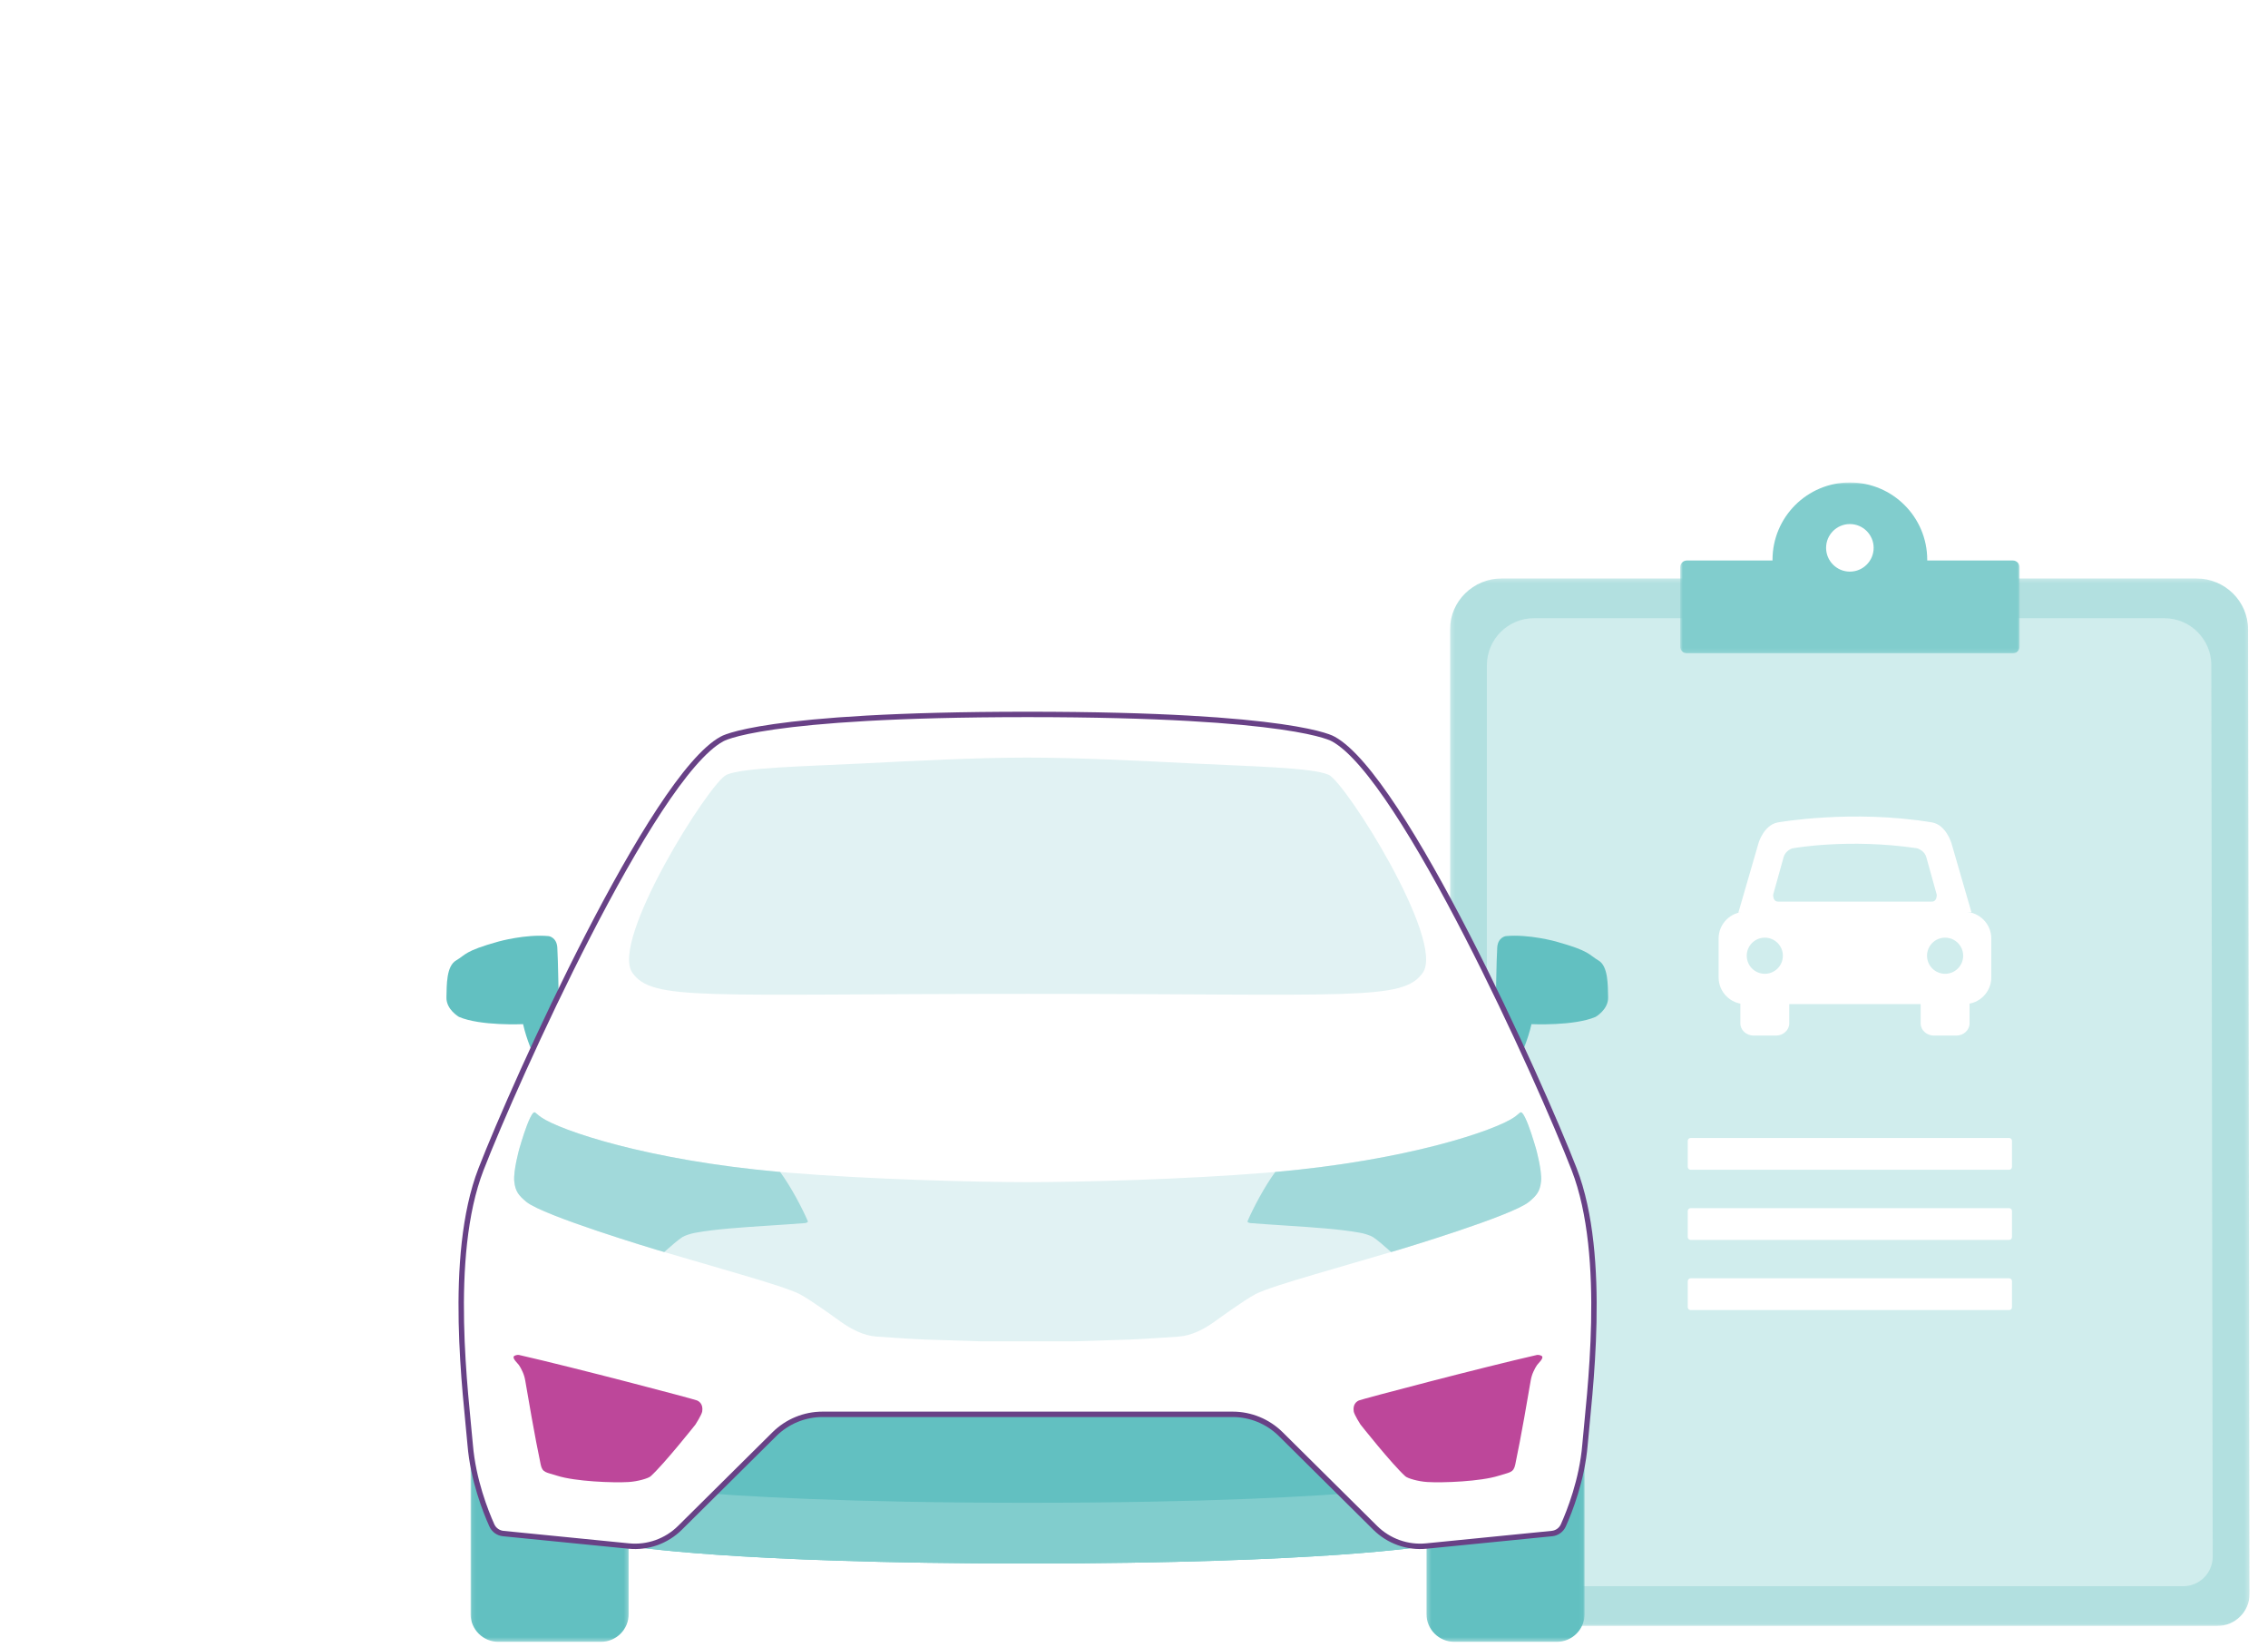 <svg xmlns="http://www.w3.org/2000/svg" xmlns:xlink="http://www.w3.org/1999/xlink" width="569" height="413" viewBox="0 0 569 413">
    <defs>
        <path id="n9286xsyia" d="M0.184 0.22L200.768 0.22 200.768 262.971 0.184 262.971z"/>
        <path id="8aadj95w5c" d="M0.845 0.004L85.993 0.004 85.993 42.867 0.845 42.867z"/>
        <path id="tkuixwf4ne" d="M0.091 0.606L39.769 0.606 39.769 53.679 0.091 53.679z"/>
        <path id="izploai7hg" d="M0.258 0.606L39.936 0.606 39.936 53.679 0.258 53.679z"/>
    </defs>
    <g fill="none" fill-rule="evenodd">
        <g>
            <g>
                <path fill="#FFF" d="M0 0H569V413H0z" transform="translate(-721 -2901) translate(721 2901)"/>
                <g>
                    <g transform="translate(-721 -2901) translate(721 2901) translate(112 121) translate(251.605 23.857)">
                        <mask id="15115a4zlb" fill="#fff">
                            <use xlink:href="#n9286xsyia"/>
                        </mask>
                        <path fill="#B2E0E0" d="M187.387.22H13.19C6.007.22.184 5.94.184 12.996v237.2c0 7.055 5.823 12.775 13.005 12.775h179.419c4.506 0 8.16-3.589 8.16-8.016l-.375-241.977C200.38 5.928 194.563.22 187.387.22" mask="url(#15115a4zlb)"/>
                    </g>
                    <path fill="#D0EDED" d="M430.981 34.057H272.84c-6.52 0-11.805 5.286-11.805 11.806v219.18c0 6.52 5.285 11.806 11.805 11.806H435.72c4.092 0 7.408-3.317 7.408-7.407l-.342-223.598c-.009-6.512-5.292-11.787-11.805-11.787" transform="translate(-721 -2901) translate(721 2901) translate(112 121)"/>
                    <g transform="translate(-721 -2901) translate(721 2901) translate(112 121) translate(308.68)">
                        <mask id="ygkqxwpltd" fill="#fff">
                            <use xlink:href="#8aadj95w5c"/>
                        </mask>
                        <path fill="#81CDCD" d="M62.828 19.414c0-10.718-8.69-19.41-19.41-19.41S24.01 8.696 24.01 19.414v.171H2.527c-.93 0-1.682.753-1.682 1.682v19.918c0 .93.753 1.682 1.682 1.682H84.31c.93 0 1.682-.753 1.682-1.682V21.267c0-.929-.753-1.682-1.682-1.682H62.828v-.171z" mask="url(#ygkqxwpltd)"/>
                    </g>
                    <path fill="#FFF" d="M382.126 127.395v8.295c0 1.68-1.505 3.054-3.343 3.054h-5.584c-1.839 0-3.343-1.375-3.343-3.054v-8.295M336.892 127.395v8.295c0 1.68-1.505 3.054-3.342 3.054h-5.585c-1.837 0-3.342-1.375-3.342-3.054v-8.295M382.602 107.81l-5.09-17.566.032.128s-1.335-4.454-4.788-5.09c-20.118-3.34-38.764 0-38.764 0-3.453.636-4.788 5.09-4.788 5.09l-5.089 17.566" transform="translate(-721 -2901) translate(721 2901) translate(112 121)"/>
                    <path fill="#FFF" d="M380.902 107.703c3.672 0 6.678 3.006 6.678 6.678v9.78c0 3.673-3.006 6.679-6.678 6.679h-55.054c-3.674 0-6.679-3.006-6.679-6.679v-9.78c0-3.672 3.005-6.678 6.679-6.678" transform="translate(-721 -2901) translate(721 2901) translate(112 121)"/>
                    <path fill="#D0EDED" d="M335.29 118.712c0 2.504-2.03 4.532-4.532 4.532-2.503 0-4.533-2.028-4.533-4.532 0-2.503 2.03-4.532 4.533-4.532 2.502 0 4.532 2.029 4.532 4.532M380.523 118.712c0 2.504-2.03 4.532-4.533 4.532-2.502 0-4.531-2.028-4.531-4.532 0-2.503 2.03-4.532 4.531-4.532 2.504 0 4.533 2.029 4.533 4.532M368.338 105.144h-34.216c-.96 0-1.266-.786-1.266-1.747l2.604-9.358c.42-1.63 2.072-2.307 2.524-2.307 0 0 13.81-2.487 30.78 0 .448.065 2.105.677 2.525 2.307l2.603 9.358c0 .961-.304 1.747-1.265 1.747H338.41" transform="translate(-721 -2901) translate(721 2901) translate(112 121)"/>
                    <path fill="#FFF" d="M392.051 172.392h-79.906c-.396 0-.717-.32-.717-.716v-6.534c0-.397.32-.717.717-.717h79.906c.397 0 .718.32.718.717v6.534c0 .395-.32.716-.718.716M392.051 189.988h-79.906c-.396 0-.717-.321-.717-.716v-6.534c0-.397.32-.717.717-.717h79.906c.397 0 .718.32.718.717v6.534c0 .395-.32.716-.718.716M392.051 207.584h-79.906c-.396 0-.717-.32-.717-.716v-6.534c0-.397.32-.717.717-.717h79.906c.397 0 .718.32.718.717v6.534c0 .395-.32.716-.718.716M358.063 16.407c0 3.294-2.67 5.964-5.964 5.964-3.294 0-5.965-2.67-5.965-5.964 0-3.294 2.67-5.964 5.965-5.964 3.293 0 5.964 2.67 5.964 5.964" transform="translate(-721 -2901) translate(721 2901) translate(112 121)"/>
                    <path fill="#62C0C1" d="M45.733 266.77s25.596 4.378 100.072 4.378c74.475 0 100.07-4.378 100.07-4.378l-37.509-37.862H84.511L45.733 266.77zM21.81 143.439s-1.633-3.409-2.581-7.567c0 0-10.657.51-16.092-1.824 0 0-3.215-1.835-3.134-4.89.077-3.054-.054-7.82 2.429-9.266 2.484-1.447 1.974-2.33 10.653-4.745 0 0 6.767-1.895 12.567-1.357 0 0 1.974.255 2.165 2.817.193 2.561.391 15.349.391 15.349l1.258 8.33-7.656 3.153zM269.638 143.439s1.633-3.409 2.582-7.567c0 0 10.656.51 16.093-1.824 0 0 3.213-1.835 3.134-4.89-.079-3.054.052-7.82-2.43-9.266-2.483-1.447-1.975-2.33-10.654-4.745 0 0-6.767-1.895-12.566-1.357 0 0-1.975.255-2.166 2.817-.191 2.561-.39 15.349-.39 15.349l-1.26 8.33 7.657 3.153z" transform="translate(-721 -2901) translate(721 2901) translate(112 121)"/>
                    <g transform="translate(-721 -2901) translate(721 2901) translate(112 121) translate(5.964 237.115)">
                        <mask id="1jedm4g8bf" fill="#fff">
                            <use xlink:href="#tkuixwf4ne"/>
                        </mask>
                        <path fill="#62C0C1" d="M32.796 53.68H7.064c-3.851 0-6.973-3.123-6.973-6.974V7.58C.09 3.728 3.213.606 7.064.606h25.732c3.852 0 6.973 3.122 6.973 6.974v39.126c0 3.851-3.121 6.974-6.973 6.974" mask="url(#1jedm4g8bf)"/>
                    </g>
                    <g transform="translate(-721 -2901) translate(721 2901) translate(112 121) translate(245.617 237.115)">
                        <mask id="xs3hauiv5h" fill="#fff">
                            <use xlink:href="#izploai7hg"/>
                        </mask>
                        <path fill="#62C0C1" d="M32.963 53.68H7.233c-3.852 0-6.975-3.123-6.975-6.974V7.58C.258 3.728 3.381.606 7.232.606h25.73c3.852 0 6.974 3.122 6.974 6.974v39.126c0 3.851-3.122 6.974-6.973 6.974" mask="url(#xs3hauiv5h)"/>
                    </g>
                    <path fill="#81CDCD" d="M145.805 255.922c-44.465 0-71.503-1.56-86.075-2.819L45.733 266.77s25.596 4.378 100.072 4.378c74.475 0 100.07-4.378 100.07-4.378L232.3 253.068c-14.47 1.264-41.597 2.854-86.496 2.854" transform="translate(-721 -2901) translate(721 2901) translate(112 121)"/>
                    <path fill="#FFF" d="M145.805 233.736h51.434c4.524 0 8.864 1.786 12.078 4.971l23.708 23.504c3.39 3.36 8.101 5.031 12.85 4.558l31.497-3.132c1.248-.126 2.326-.909 2.84-2.052 1.557-3.468 4.7-11.386 5.43-20.184.98-11.815 5.835-47.094-2.716-69.143-8.552-22.049-42.984-98.404-60.418-107.895 0 0-9.516-6.173-76.703-6.173-67.188 0-76.706 6.173-76.706 6.173-17.432 9.49-51.866 85.846-60.416 107.895-8.551 22.049-3.698 57.328-2.717 69.143.73 8.798 3.873 16.716 5.431 20.184.514 1.143 1.592 1.926 2.84 2.052l31.497 3.132c4.749.473 9.46-1.199 12.85-4.558l23.707-23.504c3.213-3.185 7.554-4.971 12.078-4.971h51.436z" transform="translate(-721 -2901) translate(721 2901) translate(112 121)"/>
                    <path stroke="#684186" stroke-width="1.357" d="M145.805 233.736h51.434c4.524 0 8.864 1.786 12.078 4.971l23.708 23.504c3.39 3.36 8.101 5.031 12.85 4.558l31.497-3.132c1.248-.126 2.326-.909 2.84-2.052 1.557-3.468 4.7-11.386 5.43-20.184.98-11.815 5.835-47.094-2.716-69.143-8.552-22.049-42.984-98.404-60.418-107.895 0 0-9.516-6.173-76.703-6.173-67.188 0-76.706 6.173-76.706 6.173-17.432 9.49-51.866 85.846-60.416 107.895-8.551 22.049-3.698 57.328-2.717 69.143.73 8.798 3.873 16.716 5.431 20.184.514 1.143 1.592 1.926 2.84 2.052l31.497 3.132c4.749.473 9.46-1.199 12.85-4.558l23.707-23.504c3.213-3.185 7.554-4.971 12.078-4.971h51.436z" transform="translate(-721 -2901) translate(721 2901) translate(112 121)"/>
                    <path fill="#BD479A" d="M23.65 246.33c.442 2.081 1.332 1.909 4.161 2.812 4.51 1.44 14.063 1.812 17.902 1.572 2.355-.146 4.956-.93 5.52-1.44 3.418-3.093 11.246-12.98 11.246-12.98s1.574-2.446 1.701-3.305c.269-1.832-.798-2.533-1.343-2.746-1.11-.433-30.515-8.185-44.65-11.403-.338-.076-1.201.108-1.319.433-.212.584.953 1.606 1.32 2.107.28.383.6.991.899 1.635.001.005.004.008.006.012.335.726.556 1.493.689 2.28.58 3.443 2.405 14.124 3.869 21.023M268.151 246.33c-.441 2.081-1.332 1.909-4.16 2.812-4.51 1.44-14.063 1.812-17.902 1.572-2.355-.146-4.957-.93-5.52-1.44-3.418-3.093-11.246-12.98-11.246-12.98s-1.575-2.446-1.701-3.305c-.269-1.832.797-2.533 1.345-2.746 1.108-.433 30.513-8.185 44.647-11.403.339-.076 1.202.108 1.32.433.212.584-.953 1.606-1.32 2.107-.28.383-.6.991-.899 1.635l-.006.012c-.335.726-.556 1.493-.689 2.28-.58 3.443-2.405 14.124-3.869 21.023" transform="translate(-721 -2901) translate(721 2901) translate(112 121)"/>
                    <path fill="#E1F2F3" d="M145.805 215.425h11.722c5.379-.163 11.082-.342 14.105-.45 3.015-.105 12.113-.739 12.113-.739 3.196-.226 6.369-1.88 8.97-3.748 0 0 7.315-5.347 10.22-6.876 2.199-1.154 8.276-3.046 14.904-4.986l21.13-6.182c.002.002 28.371-8.492 32.599-12.01 1.904-1.586 2.752-2.592 3.016-5.14.274-2.649-1.269-8.18-1.269-8.18-.586-1.98-1.645-5.567-2.723-7.768-.61-1.25-.952-1.485-1.257-1.307v-.002.002c-.176.101-.763.683-1.452 1.163-4.916 3.417-27.75 11.144-62.104 13.93-20.775 1.683-45.71 2.337-59.976 2.372-14.267-.035-39.2-.69-59.976-2.373-34.353-2.785-57.188-10.512-62.104-13.93-.689-.48-1.276-1.061-1.452-1.162v-.002.002c-.304-.178-.647.058-1.257 1.307-1.078 2.201-2.137 5.789-2.723 7.769 0 0-1.543 5.53-1.269 8.179.264 2.548 1.112 3.554 3.017 5.14 4.227 3.518 32.596 12.012 32.598 12.01l21.13 6.182c6.628 1.94 12.706 3.832 14.905 4.986 2.905 1.529 10.218 6.876 10.218 6.876 2.602 1.868 5.775 3.522 8.97 3.748 0 0 9.1.634 12.114.74 3.023.107 8.726.286 14.105.449h11.726z" transform="translate(-721 -2901) translate(721 2901) translate(112 121)"/>
                    <path fill="#A1D9DA" d="M83.718 172.95c-33.175-2.926-55.179-10.403-59.994-13.749-.69-.48-1.276-1.061-1.452-1.163l-.002-.001v.001c-.304-.176-.647.058-1.257 1.308-1.076 2.202-2.136 5.79-2.722 7.768 0 0-1.544 5.53-1.27 8.18.265 2.547 1.115 3.554 3.017 5.14 4.228 3.518 32.597 12.011 32.599 12.01l2.01.589c1.503-1.35 3.489-3.075 4.562-3.758.647-.41 2.213-.895 3.214-1.074 5.174-.926 11.262-1.324 18.309-1.787 2.946-.193 5.99-.391 9.292-.648.122-.01.544-.138.647-.319.012-.023.033-.06-.007-.155-1.35-3.17-4.217-8.629-6.946-12.343M207.937 172.95c33.175-2.926 55.18-10.403 59.994-13.749.69-.48 1.277-1.061 1.453-1.163v-.001.001c.305-.176.648.058 1.259 1.308 1.076 2.202 2.135 5.79 2.721 7.768 0 0 1.545 5.53 1.269 8.18-.262 2.547-1.112 3.554-3.016 5.14-4.226 3.518-32.596 12.011-32.597 12.01l-2.012.589c-1.503-1.35-3.489-3.075-4.562-3.758-.646-.41-2.213-.895-3.214-1.074-5.174-.926-11.262-1.324-18.309-1.787-2.945-.193-5.99-.391-9.292-.648-.122-.01-.544-.138-.647-.319-.012-.023-.033-.06.007-.155 1.35-3.17 4.217-8.629 6.946-12.343" transform="translate(-721 -2901) translate(721 2901) translate(112 121)"/>
                    <path fill="#E1F2F3" d="M221.325 73.324c-4.2-1.837-19.751-2.105-33.57-2.812-13.377-.683-29.507-1.497-41.953-1.497-12.686 0-28.576.814-41.951 1.497-13.82.707-29.37.975-33.57 2.812-4.201 1.837-29.293 41.558-23.638 49.643 5.004 7.153 17.394 5.31 99.16 5.308 81.765.002 94.154 1.845 99.158-5.308 5.656-8.085-19.436-47.806-23.636-49.643" transform="translate(-721 -2901) translate(721 2901) translate(112 121)"/>
                </g>
            </g>
        </g>
    </g>
</svg>